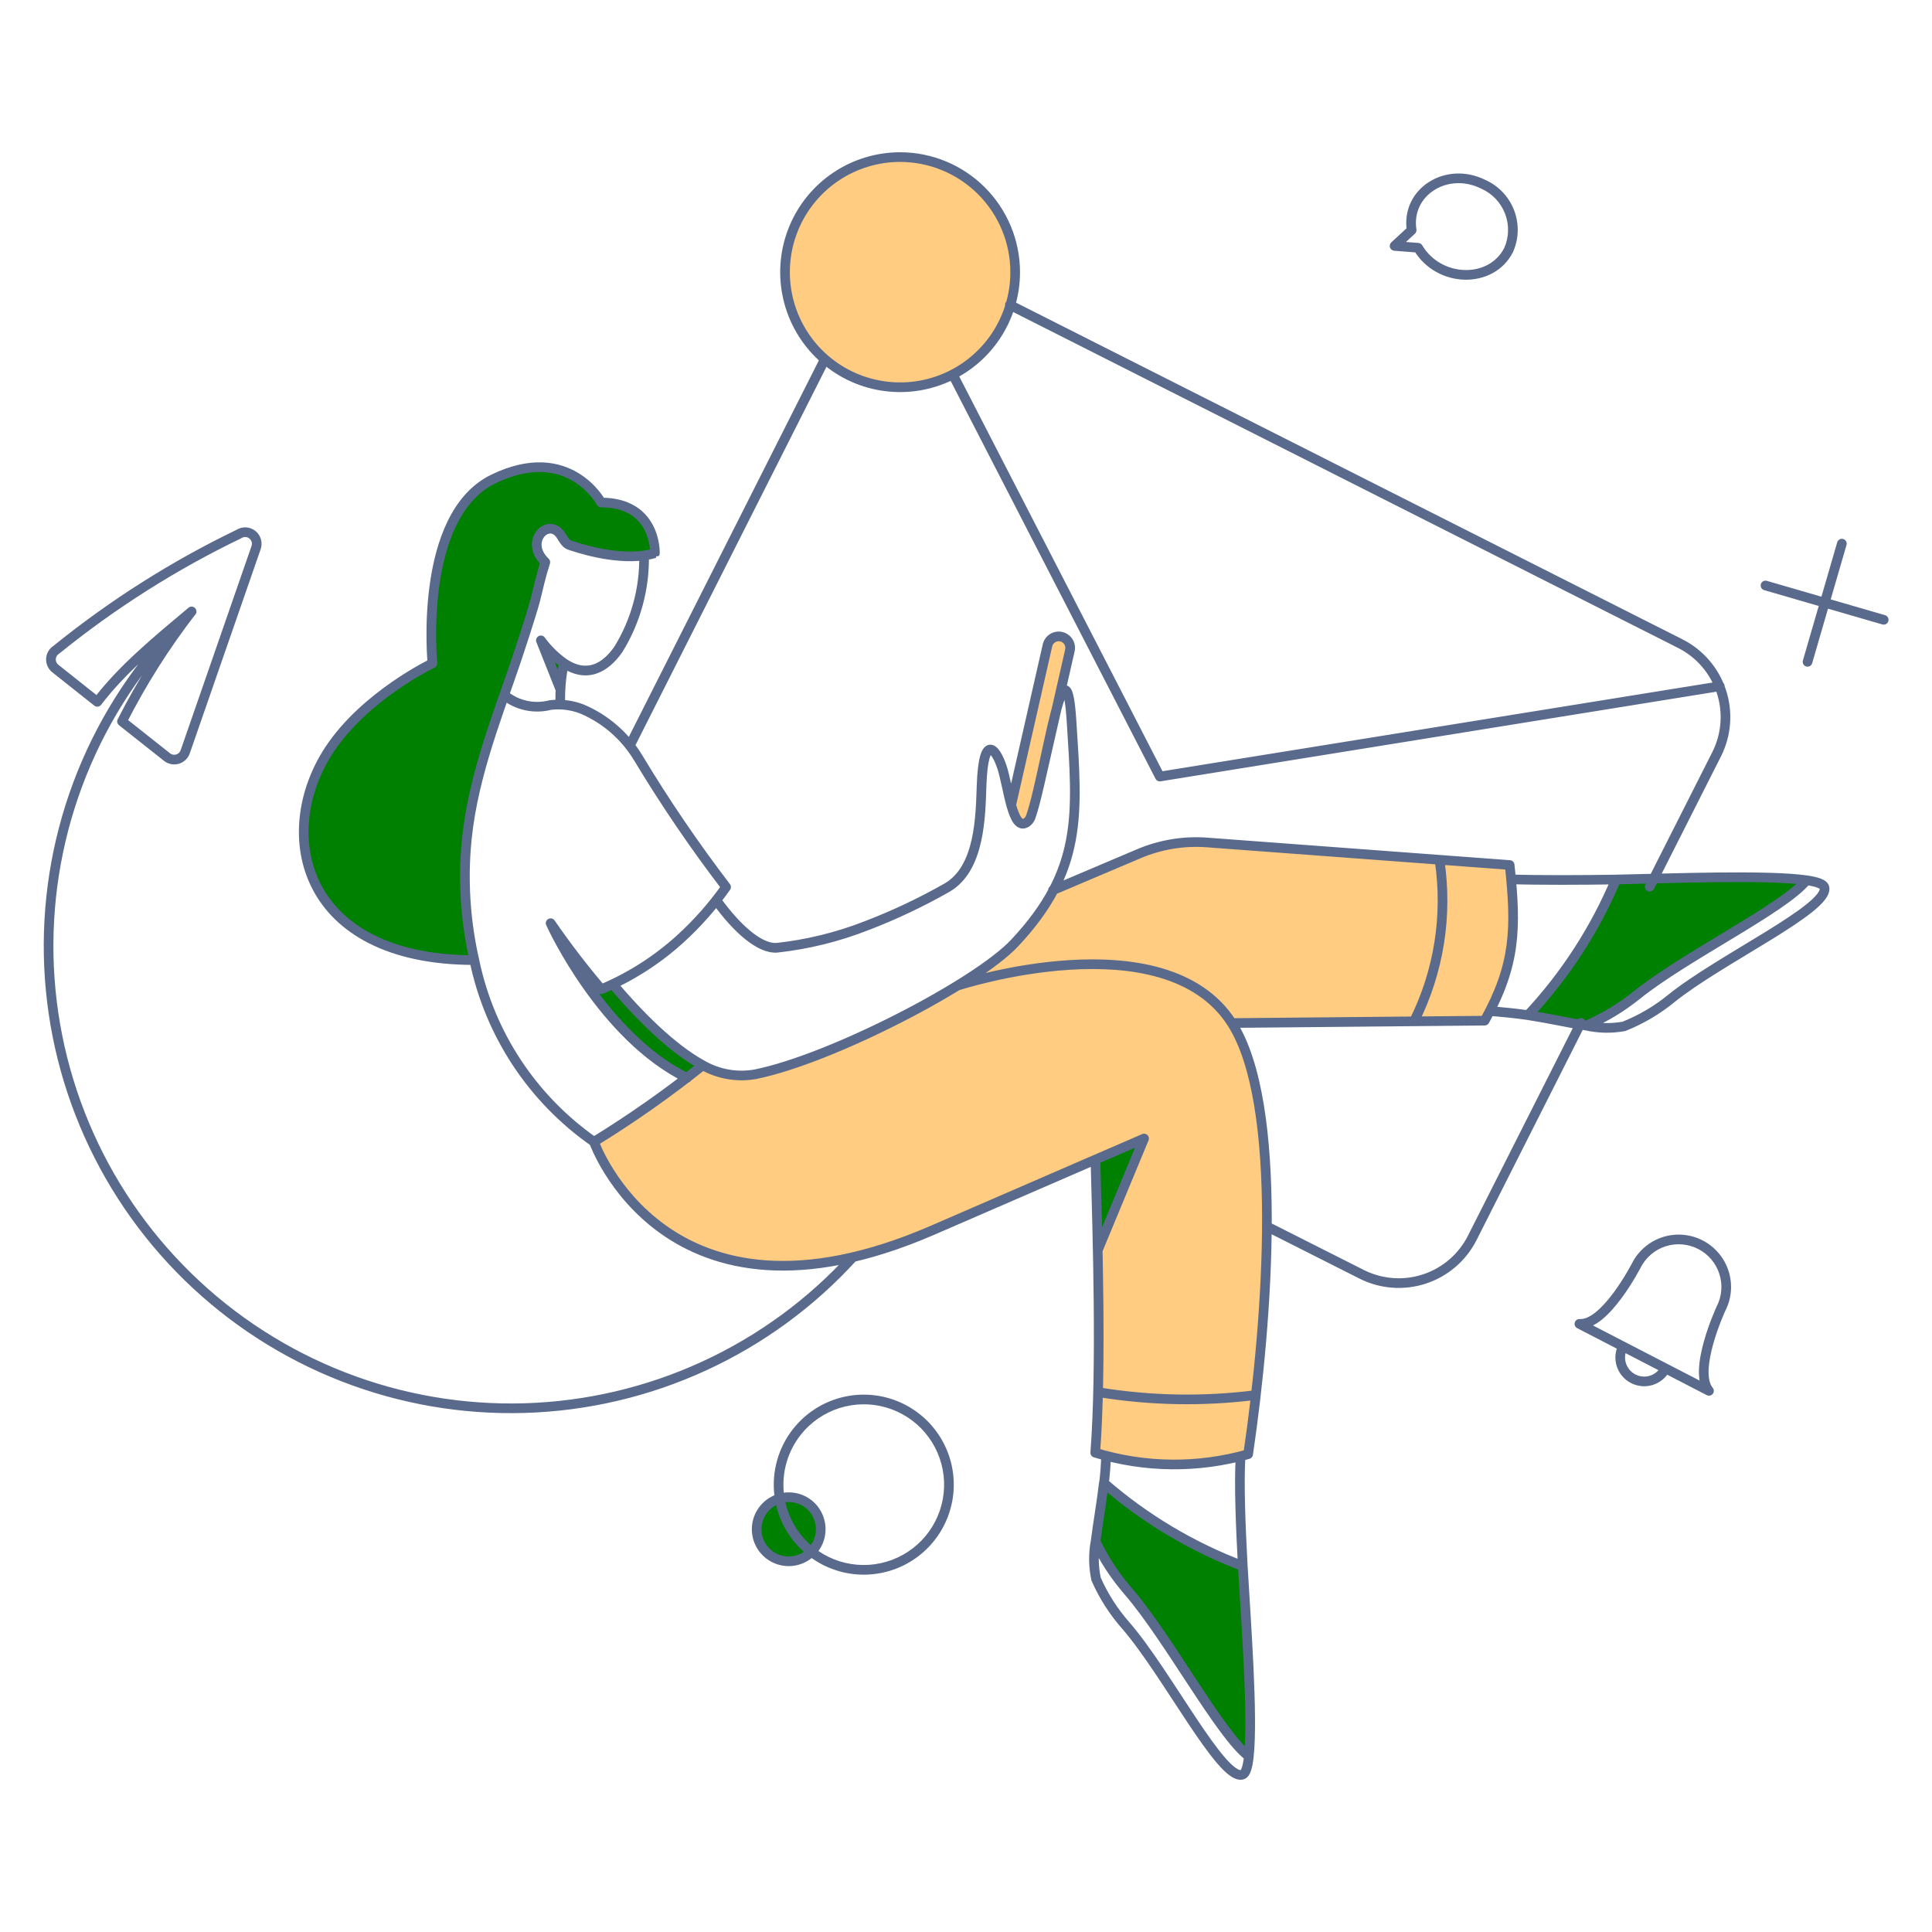 <svg width="400" height="400" viewBox="0 0 400 400" fill="none" xmlns="http://www.w3.org/2000/svg">
<path d="M312.557 179.092L251.557 174.532C245.649 174.084 239.719 175.062 234.267 177.382L218.041 184.298C215.859 188.26 213.177 191.925 210.061 195.204C202.233 203.564 172.213 219.106 156.367 222.374C152.633 223.038 148.785 222.366 145.499 220.474C138.32 226.234 130.797 231.552 122.973 236.4C122.973 236.4 137.793 278.618 192.973 254.754L236.863 235.716L227.249 258.782C227.515 271.968 227.591 289.258 226.717 300.782C237.021 303.92 248.011 304.026 258.373 301.084C262.513 272.964 265.667 228.58 254.951 211.822L307.393 211.328C314.001 199.426 313.419 192.658 312.557 179.092Z" fill="#ffcc82"/>
<path d="M215.122 162.752L221.506 134.67C221.648 134.055 221.538 133.41 221.204 132.875C220.868 132.341 220.334 131.961 219.72 131.82C219.106 131.679 218.46 131.788 217.926 132.123C217.39 132.458 217.012 132.991 216.87 133.606L209.346 166.704" fill="#ffcc82"/>
<path d="M215.122 162.752L221.506 134.67C221.648 134.055 221.538 133.41 221.204 132.875C220.868 132.341 220.334 131.961 219.72 131.82C219.106 131.679 218.46 131.788 217.926 132.123C217.39 132.458 217.012 132.991 216.87 133.606L209.346 166.704C210.292 170.194 212.834 174.875 215.122 162.752Z" fill="#ffcc82"/>
<path d="M210.183 56.35C210.183 61.062 208.785 65.669 206.167 69.587C203.549 73.505 199.829 76.559 195.475 78.362C191.121 80.166 186.331 80.638 181.709 79.718C177.087 78.799 172.842 76.53 169.51 73.198C166.178 69.865 163.908 65.62 162.989 60.998C162.07 56.376 162.542 51.586 164.345 47.232C166.148 42.879 169.202 39.157 173.12 36.539C177.038 33.921 181.645 32.524 186.357 32.524C192.675 32.528 198.733 35.039 203.201 39.507C207.667 43.974 210.179 50.032 210.183 56.35Z" fill="#ffcc82"/>
<path d="M334.601 182.094C330.229 192.459 324.053 201.968 316.361 210.176C320.579 210.822 324.797 211.776 328.407 212.342C332.167 210.702 335.693 208.57 338.891 206C348.891 197.944 369.491 187.95 374.003 182.25C365.833 181.068 345.845 181.866 334.601 182.094Z" fill="#008000"/>
<path d="M257.302 324.216C246.772 320.24 237.03 314.424 228.536 307.038C228.042 311.258 227.282 315.514 226.826 319.162C228.608 322.862 230.87 326.312 233.552 329.422C241.952 339.074 252.706 359.29 258.552 363.622C259.468 355.414 257.95 335.464 257.302 324.216Z" fill="#008000"/>
<path d="M126.848 203.754C126.088 204.134 125.29 204.476 124.492 204.818C120.765 200.438 117.263 195.873 114 191.138C114.342 191.938 124.83 214.622 142.234 223.172C143.374 222.26 144.476 221.386 145.502 220.512C139 216.978 132.244 210.138 126.848 203.754Z" fill="#008000"/>
<path d="M226.789 240.044C226.789 240.044 227.131 248.062 227.321 258.74L236.859 235.712L226.789 240.044Z" fill="#008000"/>
<path d="M124.455 104.042C124.455 104.042 117.801 91.576 102.149 99.178C86.497 106.78 89.533 137.33 89.533 137.33C89.533 137.33 75.623 143.98 68.213 155.19C56.737 172.556 62.515 198.776 98.201 198.776C96.5 191.291 95.911 183.595 96.453 175.938C97.403 162.448 102.305 150.098 106.637 137.444C112.161 121.086 110.975 122.394 112.907 116.392C108.307 112.022 113.781 106.778 116.251 111.032C117.297 112.752 117.547 112.82 118.383 113.082C122.911 114.5 131.127 116.082 135.583 114.606C135.589 114.49 135.969 104.042 124.455 104.042Z" fill="#008000"/>
<path d="M116.019 142.726L111.953 132.542C113.309 134.359 114.908 135.983 116.703 137.368C116.369 139.139 116.141 140.928 116.019 142.726Z" fill="#008000"/>
<path d="M169.79 315.286C170.053 316.572 169.928 317.906 169.433 319.12C168.938 320.334 168.094 321.374 167.007 322.11C165.92 322.844 164.64 323.24 163.329 323.248C162.017 323.254 160.733 322.872 159.638 322.15C158.544 321.428 157.688 320.396 157.179 319.188C156.671 317.978 156.532 316.646 156.781 315.358C157.029 314.07 157.654 312.884 158.576 311.952C159.499 311.02 160.677 310.382 161.962 310.118C162.815 309.938 163.696 309.93 164.553 310.094C165.41 310.258 166.226 310.588 166.954 311.07C167.681 311.55 168.307 312.17 168.794 312.894C169.281 313.618 169.619 314.43 169.79 315.286Z" fill="#008000"/>
<path d="M210.183 56.35H211.183V56.349L210.183 56.35ZM181.709 79.718L181.904 78.737L181.904 78.737L181.709 79.718ZM169.51 73.198L170.217 72.49L170.217 72.49L169.51 73.198ZM162.989 60.998L162.008 61.193V61.193L162.989 60.998ZM164.345 47.232L163.421 46.849L163.421 46.849L164.345 47.232ZM186.357 32.524L186.358 31.524H186.357V32.524ZM203.201 39.507L203.908 38.8L203.908 38.799L203.201 39.507ZM262.732 253.021C262.239 252.772 261.637 252.97 261.389 253.463C261.14 253.956 261.338 254.558 261.831 254.807L262.732 253.021ZM281.927 263.832L281.477 264.725L281.478 264.725L281.927 263.832ZM294.921 264.8L294.609 263.85L294.609 263.85L294.921 264.8ZM304.805 256.308L305.697 256.76L305.698 256.759L304.805 256.308ZM328.194 212.223C328.443 211.73 328.245 211.128 327.752 210.879C327.259 210.63 326.658 210.828 326.409 211.321L328.194 212.223ZM340.659 183.125C340.41 183.618 340.607 184.219 341.1 184.468C341.593 184.718 342.194 184.52 342.444 184.027L340.659 183.125ZM355.421 156.14L356.314 156.591L356.314 156.59L355.421 156.14ZM356.389 143.146L355.439 143.459V143.459L356.389 143.146ZM347.897 133.264L348.349 132.372L348.348 132.371L347.897 133.264ZM209.526 62.236C209.033 61.987 208.432 62.185 208.183 62.678C207.934 63.171 208.131 63.772 208.624 64.022L209.526 62.236ZM129.491 153.949C129.242 154.442 129.44 155.044 129.933 155.293C130.426 155.542 131.027 155.344 131.276 154.851L129.491 153.949ZM171.552 75.068C171.801 74.575 171.603 73.974 171.11 73.725C170.617 73.476 170.015 73.674 169.766 74.167L171.552 75.068ZM356.226 143.067C356.772 142.979 357.142 142.466 357.054 141.921C356.967 141.375 356.453 141.005 355.908 141.093L356.226 143.067ZM240.127 160.776L239.238 161.234C239.436 161.618 239.859 161.832 240.286 161.763L240.127 160.776ZM198.16 77.089C197.908 76.598 197.305 76.405 196.814 76.657C196.323 76.91 196.13 77.513 196.382 78.004L198.16 77.089ZM177.341 260.933C177.713 260.524 177.683 259.892 177.274 259.52C176.865 259.149 176.233 259.179 175.861 259.587L177.341 260.933ZM145.798 282.812L145.38 281.903L145.38 281.904L145.798 282.812ZM71.009 285.036L70.646 285.968L70.646 285.968L71.009 285.036ZM38.92 264.354L38.222 265.07L38.222 265.07L38.92 264.354ZM17.466 232.776L16.543 233.162L16.543 233.162L17.466 232.776ZM10.058 195.324L11.058 195.329L10.058 195.324ZM40.366 127.337C40.765 126.956 40.78 126.323 40.398 125.923C40.017 125.524 39.384 125.509 38.985 125.891L40.366 127.337ZM115.02 145.917C115.04 146.469 115.504 146.9 116.056 146.879C116.608 146.859 117.039 146.395 117.019 145.843L115.02 145.917ZM128.017 134.46L128.836 135.034C128.847 135.018 128.858 135.002 128.868 134.986L128.017 134.46ZM134.347 115.006C134.337 114.454 133.881 114.014 133.329 114.024C132.777 114.034 132.337 114.49 132.347 115.042L134.347 115.006ZM114.001 191.138L114.825 190.571C114.533 190.147 113.967 190.014 113.517 190.263C113.066 190.513 112.879 191.063 113.084 191.536L114.001 191.138ZM124.489 204.818L123.728 205.466C124.01 205.798 124.474 205.909 124.876 205.74L124.489 204.818ZM140.801 194.43L140.129 193.689L140.129 193.69L140.801 194.43ZM150.329 183.652L151.147 184.228C151.399 183.871 151.389 183.392 151.124 183.044L150.329 183.652ZM132.129 156.9L131.272 157.415L131.273 157.416L132.129 156.9ZM120.503 146.8L120.894 145.879C120.884 145.875 120.875 145.871 120.866 145.868L120.503 146.8ZM113.967 145.964L113.852 144.971C113.805 144.976 113.759 144.985 113.714 144.997L113.967 145.964ZM108.938 146.076L108.728 147.053H108.728L108.938 146.076ZM105.031 143.127C104.602 142.779 103.972 142.845 103.624 143.275C103.277 143.704 103.343 144.333 103.772 144.681L105.031 143.127ZM312.898 181.057C312.346 181.036 311.882 181.467 311.862 182.019C311.842 182.571 312.273 183.035 312.824 183.055L312.898 181.057ZM334.559 182.094L335.481 182.482C335.612 182.17 335.577 181.813 335.387 181.533C335.198 181.253 334.879 181.088 334.541 181.094L334.559 182.094ZM316.359 210.176L316.204 211.164C316.532 211.215 316.863 211.101 317.09 210.859L316.359 210.176ZM308.516 208.342C307.965 208.308 307.491 208.728 307.457 209.279C307.423 209.83 307.843 210.304 308.394 210.338L308.516 208.342ZM377.725 183.728L376.754 183.964L376.754 183.965L377.725 183.728ZM346.033 206.718L345.405 205.939L345.401 205.943L346.033 206.718ZM336.233 212.494L336.414 213.478C336.479 213.466 336.543 213.447 336.604 213.422L336.233 212.494ZM328.433 212.342L328.035 211.425C327.638 211.597 327.397 212.005 327.438 212.436C327.478 212.867 327.792 213.223 328.214 213.318L328.433 212.342ZM338.929 206L339.556 206.779L339.557 206.778L338.929 206ZM334.601 182.094L334.581 181.094C334.186 181.102 333.833 181.341 333.68 181.705L334.601 182.094ZM338.889 205.996L338.262 205.217L338.262 205.217L338.889 205.996ZM328.401 212.342L328.245 213.33C328.433 213.359 328.626 213.335 328.8 213.259L328.401 212.342ZM316.355 210.176L315.626 209.492C315.372 209.763 315.289 210.152 315.41 210.503C315.531 210.853 315.837 211.108 316.204 211.164L316.355 210.176ZM257.845 301.59C257.879 301.039 257.458 300.565 256.907 300.532C256.356 300.499 255.882 300.919 255.849 301.47L257.845 301.59ZM257.303 324.254L256.949 325.189C257.265 325.309 257.62 325.261 257.893 325.062C258.166 324.862 258.32 324.539 258.302 324.201L257.303 324.254ZM228.575 307.078L227.582 306.961C227.543 307.289 227.67 307.616 227.919 307.833L228.575 307.078ZM229.993 301.399C230.005 300.847 229.566 300.39 229.014 300.378C228.462 300.367 228.005 300.805 227.993 301.357L229.993 301.399ZM258.557 363.622L259.552 363.725C259.588 363.373 259.436 363.029 259.152 362.818L258.557 363.622ZM257.227 367.422L257.531 368.375L257.532 368.374L257.227 367.422ZM233.097 336.566L233.853 335.911L233.847 335.904L233.097 336.566ZM226.941 326.952L225.964 327.164C225.978 327.23 225.999 327.294 226.027 327.356L226.941 326.952ZM226.827 319.152L227.729 318.72C227.542 318.329 227.125 318.104 226.696 318.161C226.267 318.217 225.924 318.543 225.844 318.968L226.827 319.152ZM233.553 329.412L232.797 330.066L232.797 330.067L233.553 329.412ZM257.303 324.216L258.302 324.159C258.279 323.764 258.026 323.42 257.657 323.28L257.303 324.216ZM258.557 363.616L257.962 364.42C258.25 364.633 258.629 364.676 258.957 364.533C259.285 364.389 259.512 364.082 259.551 363.726L258.557 363.616ZM233.557 329.416L232.801 330.07L232.801 330.07L233.557 329.416ZM226.831 319.156L225.839 319.032C225.815 319.222 225.847 319.416 225.93 319.589L226.831 319.156ZM228.541 307.032L229.198 306.277C228.918 306.034 228.526 305.966 228.18 306.099C227.835 306.233 227.591 306.547 227.548 306.916L228.541 307.032ZM141.798 224.069C142.294 224.313 142.893 224.109 143.137 223.613C143.38 223.117 143.176 222.518 142.68 222.274L141.798 224.069ZM127.613 203.108C127.256 202.686 126.625 202.634 126.204 202.99C125.782 203.347 125.729 203.978 126.086 204.4L127.613 203.108ZM145.507 220.554L146.001 219.684C145.996 219.681 145.991 219.679 145.986 219.676L145.507 220.554ZM156.375 222.416L156.551 223.4C156.558 223.399 156.566 223.398 156.573 223.396L156.375 222.416ZM210.069 195.246L210.799 195.929L210.799 195.929L210.069 195.246ZM221.849 149.304L220.851 149.368L220.851 149.368L221.849 149.304ZM219.189 145.304L218.238 144.996L218.237 144.997L219.189 145.304ZM213.413 169.092L212.469 168.761C212.467 168.768 212.465 168.775 212.462 168.782L213.413 169.092ZM212.425 170.346L212.921 171.214C212.93 171.209 212.939 171.204 212.948 171.198L212.425 170.346ZM209.425 166.926L208.465 167.205L208.465 167.205L209.425 166.926ZM207.411 158.726L206.464 159.046L206.464 159.047L207.411 158.726ZM203.231 162.488L202.232 162.451L202.232 162.451L203.231 162.488ZM196.087 183.768L196.583 184.637L196.59 184.633L196.087 183.768ZM179.367 191.672L179.01 190.738L179.003 190.741L179.367 191.672ZM160.785 196.232L160.839 197.23C160.857 197.23 160.875 197.228 160.893 197.226L160.785 196.232ZM149.095 185.767C148.772 185.319 148.147 185.218 147.699 185.541C147.251 185.863 147.149 186.488 147.472 186.936L149.095 185.767ZM214.148 162.53C214.026 163.069 214.363 163.605 214.902 163.727C215.44 163.849 215.976 163.512 216.098 162.974L214.148 162.53ZM221.507 134.67L220.533 134.445L220.532 134.448L221.507 134.67ZM221.205 132.875L222.053 132.345L222.052 132.343L221.205 132.875ZM219.721 131.82L219.945 130.845L219.945 130.845L219.721 131.82ZM217.927 132.123L218.457 132.971L218.459 132.97L217.927 132.123ZM216.871 133.606L215.897 133.381L215.896 133.384L216.871 133.606ZM208.372 166.482C208.25 167.021 208.587 167.557 209.126 167.679C209.664 167.801 210.2 167.464 210.322 166.926L208.372 166.482ZM226.801 240.08L226.407 239.161L226.403 239.163L226.801 240.08ZM236.869 235.712L237.793 236.095C237.949 235.718 237.861 235.283 237.569 234.997C237.277 234.712 236.84 234.632 236.466 234.797L236.869 235.712ZM226.397 258.357C226.186 258.867 226.428 259.452 226.938 259.664C227.448 259.875 228.033 259.633 228.245 259.123L226.397 258.357ZM146.132 221.331C146.563 220.986 146.633 220.357 146.288 219.925C145.943 219.494 145.314 219.424 144.883 219.769L146.132 221.331ZM98.201 198.776L99.181 198.574C99.179 198.568 99.178 198.561 99.176 198.554L98.201 198.776ZM217.621 183.377C217.112 183.593 216.875 184.18 217.091 184.689C217.306 185.197 217.893 185.434 218.402 185.218L217.621 183.377ZM235.833 176.736L235.444 175.815L235.443 175.815L235.833 176.736ZM249.817 174.418L249.892 173.421L249.888 173.42L249.817 174.418ZM312.557 179.092L313.551 178.985C313.5 178.505 313.113 178.131 312.632 178.095L312.557 179.092ZM307.389 211.316L307.399 212.316C307.758 212.312 308.089 212.116 308.263 211.802L307.389 211.316ZM255.014 210.81C254.462 210.815 254.018 211.267 254.023 211.819C254.028 212.372 254.48 212.815 255.033 212.81L255.014 210.81ZM124.455 104.042L123.573 104.513C123.747 104.839 124.086 105.042 124.455 105.042V104.042ZM89.533 137.33L89.965 138.232C90.344 138.05 90.57 137.65 90.528 137.231L89.533 137.33ZM68.213 155.19L67.379 154.638L67.379 154.639L68.213 155.19ZM96.453 175.938L97.451 176.009L97.451 176.008L96.453 175.938ZM106.637 137.444L107.583 137.768L107.585 137.764L106.637 137.444ZM110.779 124.408L111.745 124.668L111.747 124.66L110.779 124.408ZM112.907 116.392L113.859 116.698C113.977 116.333 113.875 115.932 113.596 115.667L112.907 116.392ZM116.251 111.032L115.386 111.534C115.39 111.539 115.393 111.545 115.396 111.55L116.251 111.032ZM118.747 113.122L118.434 114.072L118.435 114.072L118.747 113.122ZM135.593 114.522L136.425 115.077C136.659 114.726 136.648 114.266 136.397 113.927C136.146 113.588 135.71 113.443 135.306 113.564L135.593 114.522ZM49.441 110.576L49.876 111.477C49.915 111.458 49.953 111.436 49.989 111.412L49.441 110.576ZM11.669 134.518L12.198 135.367C12.233 135.345 12.266 135.321 12.299 135.295L11.669 134.518ZM10.548 136.425L11.547 136.474L11.547 136.474L10.548 136.425ZM10.767 137.543L11.674 137.122L11.674 137.122L10.767 137.543ZM11.479 138.432L12.101 137.649C12.097 137.645 12.092 137.641 12.087 137.638L11.479 138.432ZM20.143 145.31L19.522 146.093C19.732 146.26 20.001 146.335 20.267 146.302C20.534 146.269 20.776 146.13 20.939 145.916L20.143 145.31ZM39.663 126.592L40.455 127.204C40.767 126.799 40.725 126.224 40.356 125.87C39.987 125.517 39.411 125.498 39.02 125.826L39.663 126.592ZM25.263 149.364L24.372 148.911C24.156 149.335 24.27 149.852 24.642 150.148L25.263 149.364ZM34.585 156.748L35.207 155.965L35.206 155.964L34.585 156.748ZM38.347 155.646L37.403 155.318L37.401 155.322L38.347 155.646ZM53.013 113.4L52.073 113.06L52.069 113.072L53.013 113.4ZM53.065 111.926L54.027 111.653L54.027 111.652L53.065 111.926ZM52.245 110.701L51.625 111.485L51.625 111.485L52.245 110.701ZM50.863 110.186L50.819 111.185H50.819L50.863 110.186ZM307.085 38.15L306.64 39.045C306.653 39.052 306.667 39.058 306.681 39.064L307.085 38.15ZM292.265 47.65L292.944 48.384C293.188 48.159 293.304 47.826 293.254 47.498L292.265 47.65ZM288.731 50.916L288.053 50.181C287.761 50.451 287.656 50.868 287.786 51.244C287.917 51.619 288.257 51.882 288.653 51.913L288.731 50.916ZM293.595 51.296L294.456 50.787C294.29 50.506 293.998 50.324 293.673 50.299L293.595 51.296ZM312.367 51.714L313.262 52.161C313.269 52.146 313.277 52.13 313.284 52.114L312.367 51.714ZM348.389 256.648L348.474 255.652H348.474L348.389 256.648ZM344.571 257.074L344.268 256.121L344.268 256.121L344.571 257.074ZM341.211 258.93L341.856 259.694L341.857 259.693L341.211 258.93ZM338.815 261.932L337.927 261.472L337.925 261.476L338.815 261.932ZM326.997 274.092L327.068 273.094C326.595 273.061 326.163 273.365 326.035 273.821C325.906 274.278 326.116 274.762 326.538 274.98L326.997 274.092ZM353.825 287.962L353.366 288.85C353.788 289.068 354.306 288.959 354.604 288.589C354.902 288.219 354.899 287.691 354.596 287.324L353.825 287.962ZM356.295 270.978L355.407 270.518C355.4 270.531 355.394 270.545 355.388 270.558L356.295 270.978ZM357.361 267.288L356.365 267.203L356.365 267.204L357.361 267.288ZM345.708 283.785C345.961 283.294 345.769 282.691 345.278 282.437C344.787 282.184 344.184 282.376 343.931 282.867L345.708 283.785ZM341.915 285.776L342.218 286.729L342.219 286.729L341.915 285.776ZM335.681 282.55L334.728 282.852L334.729 282.854L335.681 282.55ZM336.892 279.225C337.145 278.734 336.953 278.131 336.462 277.877C335.971 277.624 335.368 277.816 335.115 278.307L336.892 279.225ZM382.298 112.833C382.452 112.302 382.146 111.748 381.616 111.594C381.086 111.44 380.531 111.745 380.377 112.275L382.298 112.833ZM373.271 136.747C373.117 137.277 373.422 137.832 373.952 137.986C374.483 138.14 375.038 137.835 375.192 137.305L373.271 136.747ZM389.722 129.284C390.253 129.438 390.808 129.133 390.962 128.603C391.116 128.072 390.81 127.518 390.28 127.364L389.722 129.284ZM365.808 120.258C365.278 120.104 364.723 120.409 364.569 120.939C364.415 121.469 364.72 122.024 365.25 122.178L365.808 120.258ZM227.522 287.241C226.977 287.152 226.462 287.521 226.372 288.066C226.283 288.611 226.652 289.125 227.197 289.215L227.522 287.241ZM260.127 289.82C260.675 289.75 261.063 289.25 260.993 288.702C260.924 288.154 260.423 287.766 259.875 287.836L260.127 289.82ZM299.03 177.955C298.948 177.409 298.439 177.033 297.893 177.115C297.347 177.197 296.97 177.706 297.052 178.252L299.03 177.955ZM291.865 211.021C291.618 211.515 291.818 212.116 292.312 212.363C292.807 212.609 293.407 212.409 293.654 211.915L291.865 211.021ZM169.789 315.286L168.809 315.482L168.81 315.486L169.789 315.286ZM169.433 319.12L168.507 318.742L168.507 318.742L169.433 319.12ZM167.007 322.11L167.566 322.939L167.567 322.938L167.007 322.11ZM163.328 323.248L163.333 324.248L163.335 324.248L163.328 323.248ZM157.179 319.188L156.257 319.576L156.257 319.576L157.179 319.188ZM158.576 311.952L157.865 311.249L157.865 311.249L158.576 311.952ZM161.961 310.118L162.163 311.098L162.168 311.096L161.961 310.118ZM164.552 310.094L164.364 311.076H164.364L164.552 310.094ZM166.953 311.07L166.401 311.904L166.403 311.905L166.953 311.07ZM166.787 294.5L166.104 293.77L166.104 293.77L166.787 294.5ZM175.974 289.98L176.136 290.967L176.136 290.967L175.974 289.98ZM193.816 298.082L192.967 298.609L192.967 298.61L193.816 298.082ZM196.458 307.974L195.459 307.94V307.94L196.458 307.974ZM193.16 317.666L192.347 317.083L192.347 317.083L193.16 317.666ZM174.814 324.554L174.587 325.528L174.814 324.554ZM165.951 319.428L165.221 320.111L165.221 320.111L165.951 319.428ZM161.21 306.79L160.21 306.756V306.756L161.21 306.79ZM192.973 254.754L193.37 255.672L193.371 255.671L192.973 254.754ZM226.761 300.77L225.764 300.694C225.729 301.161 226.022 301.59 226.47 301.727L226.761 300.77ZM258.415 301.074L258.688 302.036C259.067 301.929 259.347 301.609 259.405 301.22L258.415 301.074ZM255.033 211.81L254.191 212.349L254.191 212.349L255.033 211.81ZM198.104 203.069C197.578 203.24 197.291 203.805 197.462 204.33C197.633 204.855 198.198 205.142 198.723 204.971L198.104 203.069ZM111.983 132.582L112.791 131.993C112.495 131.586 111.941 131.463 111.5 131.706C111.059 131.95 110.868 132.483 111.054 132.952L111.983 132.582ZM115.09 143.096C115.294 143.609 115.876 143.859 116.389 143.655C116.902 143.451 117.153 142.869 116.948 142.356L115.09 143.096ZM209.183 56.35C209.183 60.864 207.844 65.278 205.336 69.031L206.999 70.142C209.727 66.06 211.183 61.26 211.183 56.35H209.183ZM205.336 69.031C202.828 72.785 199.263 75.711 195.092 77.438L195.858 79.286C200.394 77.407 204.271 74.225 206.999 70.142L205.336 69.031ZM195.092 77.438C190.921 79.166 186.332 79.618 181.904 78.737L181.514 80.699C186.33 81.657 191.321 81.165 195.858 79.286L195.092 77.438ZM181.904 78.737C177.476 77.857 173.409 75.683 170.217 72.49L168.803 73.905C172.275 77.377 176.698 79.741 181.514 80.699L181.904 78.737ZM170.217 72.49C167.025 69.298 164.851 65.231 163.97 60.803L162.008 61.193C162.966 66.009 165.331 70.433 168.803 73.905L170.217 72.49ZM163.97 60.803C163.089 56.375 163.541 51.786 165.269 47.615L163.421 46.849C161.542 51.386 161.05 56.377 162.008 61.193L163.97 60.803ZM165.269 47.615C166.996 43.444 169.922 39.879 173.676 37.371L172.565 35.708C168.482 38.436 165.3 42.313 163.421 46.849L165.269 47.615ZM173.676 37.371C177.43 34.863 181.843 33.524 186.357 33.524V31.524C181.447 31.524 176.647 32.98 172.565 35.708L173.676 37.371ZM186.357 33.524C192.41 33.528 198.214 35.934 202.494 40.214L203.908 38.799C199.253 34.145 192.941 31.528 186.358 31.524L186.357 33.524ZM202.494 40.214C206.773 44.494 209.179 50.298 209.183 56.351L211.183 56.349C211.179 49.767 208.562 43.454 203.908 38.8L202.494 40.214ZM261.831 254.807L281.477 264.725L282.378 262.939L262.732 253.021L261.831 254.807ZM281.478 264.725C285.746 266.874 290.694 267.243 295.234 265.75L294.609 263.85C290.572 265.177 286.172 264.85 282.377 262.939L281.478 264.725ZM295.233 265.75C299.775 264.257 303.538 261.024 305.697 256.76L303.913 255.856C301.993 259.648 298.647 262.523 294.609 263.85L295.233 265.75ZM305.698 256.759L328.194 212.223L326.409 211.321L303.913 255.857L305.698 256.759ZM342.444 184.027L356.314 156.591L354.529 155.689L340.659 183.125L342.444 184.027ZM356.314 156.59C358.464 152.321 358.832 147.374 357.339 142.834L355.439 143.459C356.767 147.496 356.439 151.895 354.528 155.69L356.314 156.59ZM357.339 142.834C355.846 138.294 352.613 134.531 348.349 132.372L347.445 134.156C351.237 136.076 354.112 139.422 355.439 143.459L357.339 142.834ZM348.348 132.371L209.526 62.236L208.624 64.022L347.446 134.156L348.348 132.371ZM131.276 154.851L171.552 75.068L169.766 74.167L129.491 153.949L131.276 154.851ZM355.908 141.093L239.968 159.789L240.286 161.763L356.226 143.067L355.908 141.093ZM241.016 160.318L198.16 77.089L196.382 78.004L239.238 161.234L241.016 160.318ZM175.861 259.587C167.302 268.998 156.936 276.588 145.38 281.903L146.216 283.72C158.016 278.292 168.601 270.542 177.341 260.933L175.861 259.587ZM145.38 281.904C133.823 287.221 121.315 290.156 108.6 290.534L108.66 292.534C121.643 292.147 134.415 289.151 146.216 283.72L145.38 281.904ZM108.6 290.534C95.885 290.912 83.224 288.725 71.373 284.104L70.646 285.968C82.748 290.686 95.676 292.919 108.66 292.534L108.6 290.534ZM71.373 284.104C59.521 279.483 48.722 272.522 39.619 263.638L38.222 265.07C47.517 274.141 58.544 281.249 70.646 285.968L71.373 284.104ZM39.619 263.638C30.516 254.752 23.295 244.126 18.388 232.39L16.543 233.162C21.554 245.146 28.927 255.996 38.222 265.07L39.619 263.638ZM18.388 232.39C13.481 220.654 10.988 208.049 11.058 195.329L9.058 195.318C8.987 208.307 11.533 221.178 16.543 233.162L18.388 232.39ZM11.058 195.329C11.128 182.609 13.759 170.033 18.794 158.351L16.957 157.559C11.816 169.488 9.129 182.329 9.058 195.318L11.058 195.329ZM18.794 158.351C23.829 146.67 31.166 136.122 40.366 127.337L38.985 125.891C29.59 134.861 22.099 145.631 16.957 157.559L18.794 158.351ZM117.019 145.843C116.915 143.044 117.152 140.242 117.726 137.501L115.768 137.091C115.162 139.992 114.91 142.956 115.02 145.917L117.019 145.843ZM116.191 138.127C118.71 139.812 121.137 140.199 123.366 139.496C125.545 138.809 127.365 137.133 128.836 135.034L127.198 133.886C125.86 135.795 124.361 137.086 122.765 137.589C121.219 138.076 119.416 137.878 117.303 136.465L116.191 138.127ZM128.868 134.986C132.573 128.989 134.475 122.053 134.347 115.006L132.347 115.042C132.468 121.706 130.67 128.264 127.167 133.934L128.868 134.986ZM113.178 191.705C116.459 196.468 119.98 201.06 123.728 205.466L125.251 204.17C121.547 199.816 118.067 195.278 114.825 190.571L113.178 191.705ZM124.876 205.74C130.969 203.186 136.582 199.611 141.474 195.17L140.129 193.69C135.406 197.978 129.986 201.43 124.103 203.896L124.876 205.74ZM141.474 195.17C145.089 191.889 148.333 188.219 151.147 184.228L149.512 183.076C146.783 186.947 143.636 190.506 140.129 193.689L141.474 195.17ZM151.124 183.044C144.589 174.5 138.534 165.6 132.986 156.384L131.273 157.416C136.859 166.695 142.956 175.656 149.535 184.259L151.124 183.044ZM132.986 156.385C130.166 151.694 125.933 148.016 120.894 145.879L120.113 147.721C124.763 149.693 128.67 153.086 131.272 157.415L132.986 156.385ZM120.866 145.868C118.636 145.001 116.228 144.693 113.852 144.971L114.083 146.957C116.136 146.718 118.215 146.984 120.141 147.732L120.866 145.868ZM113.714 144.997C112.221 145.388 110.658 145.423 109.149 145.098L108.728 147.053C110.543 147.444 112.425 147.402 114.221 146.931L113.714 144.997ZM109.149 145.098C107.641 144.773 106.23 144.098 105.031 143.127L103.772 144.681C105.215 145.85 106.913 146.662 108.728 147.053L109.149 145.098ZM312.824 183.055C318.021 183.246 328.304 183.208 334.577 183.094L334.541 181.094C328.275 181.208 318.037 181.246 312.898 181.057L312.824 183.055ZM333.638 181.706C329.323 191.959 323.226 201.367 315.629 209.493L317.09 210.859C324.848 202.561 331.075 192.953 335.481 182.482L333.638 181.706ZM316.514 209.188C314.54 208.878 310.404 208.457 308.516 208.342L308.394 210.338C310.231 210.451 314.303 210.866 316.204 211.164L316.514 209.188ZM373.862 183.236C374.914 183.384 375.717 183.571 376.253 183.778C376.521 183.882 376.679 183.974 376.761 184.038C376.844 184.104 376.783 184.087 376.754 183.964L378.697 183.491C378.584 183.028 378.287 182.693 377.995 182.464C377.701 182.234 377.345 182.056 376.974 181.912C376.23 181.625 375.254 181.412 374.14 181.256L373.862 183.236ZM376.754 183.965C376.775 184.05 376.774 184.364 376.282 185.019C375.819 185.637 375.058 186.371 374.017 187.211C371.944 188.885 368.951 190.826 365.557 192.919C358.832 197.066 350.549 201.792 345.405 205.939L346.661 207.496C351.674 203.454 359.762 198.843 366.607 194.621C369.998 192.53 373.09 190.529 375.273 188.767C376.361 187.889 377.272 187.033 377.882 186.219C378.464 185.443 378.939 184.485 378.697 183.491L376.754 183.965ZM345.401 205.943C342.525 208.291 339.309 210.187 335.862 211.565L336.604 213.422C340.241 211.969 343.633 209.969 346.666 207.493L345.401 205.943ZM336.053 211.51C333.601 211.96 331.085 211.913 328.652 211.366L328.214 213.318C330.91 213.923 333.698 213.976 336.414 213.478L336.053 211.51ZM328.832 213.259C332.679 211.588 336.286 209.409 339.556 206.779L338.302 205.221C335.172 207.739 331.719 209.824 328.035 211.425L328.832 213.259ZM339.557 206.778C344.476 202.812 352.037 198.352 359.028 194.115C362.505 192.007 365.836 189.958 368.583 188.072C371.303 186.205 373.553 184.431 374.787 182.865L373.216 181.627C372.19 182.93 370.172 184.555 367.451 186.423C364.756 188.273 361.471 190.296 357.991 192.404C351.069 196.6 343.354 201.148 338.302 205.221L339.557 206.778ZM334.621 183.094C340.266 182.979 348.049 182.723 355.469 182.643C362.906 182.562 369.866 182.66 373.858 183.236L374.144 181.256C369.973 180.654 362.857 180.562 355.447 180.643C348.02 180.724 340.184 180.981 334.581 181.094L334.621 183.094ZM373.218 181.624C372.191 182.919 370.172 184.539 367.449 186.405C364.752 188.253 361.464 190.276 357.982 192.386C351.053 196.585 343.329 201.141 338.262 205.217L339.516 206.775C344.451 202.805 352.022 198.336 359.018 194.096C362.499 191.988 365.831 189.938 368.579 188.055C371.3 186.191 373.551 184.423 374.785 182.867L373.218 181.624ZM338.262 205.217C335.134 207.735 331.684 209.823 328.002 211.425L328.8 213.259C332.646 211.585 336.249 209.405 339.516 206.775L338.262 205.217ZM328.557 211.354C326.772 211.072 324.834 210.696 322.794 210.305C320.762 209.916 318.636 209.514 316.507 209.187L316.204 211.164C318.292 211.484 320.384 211.88 322.418 212.27C324.445 212.658 326.42 213.042 328.245 213.33L328.557 211.354ZM317.085 210.86C324.86 202.566 331.103 192.957 335.523 182.483L333.68 181.705C329.352 191.962 323.239 201.37 315.626 209.492L317.085 210.86ZM255.849 301.47C255.503 307.236 255.849 315.692 256.305 324.307L258.302 324.201C257.845 315.564 257.507 307.223 257.845 301.59L255.849 301.47ZM257.658 323.319C247.252 319.377 237.628 313.622 229.231 306.323L227.919 307.833C236.494 315.286 246.322 321.163 256.949 325.189L257.658 323.319ZM229.568 307.195C229.799 305.233 229.954 303.262 229.993 301.399L227.993 301.357C227.956 303.142 227.807 305.047 227.582 306.961L229.568 307.195ZM257.563 363.519C257.451 364.593 257.3 365.402 257.117 365.945C257.026 366.217 256.941 366.378 256.88 366.463C256.819 366.548 256.825 366.501 256.923 366.469L257.532 368.374C257.974 368.233 258.289 367.931 258.507 367.626C258.724 367.322 258.886 366.96 259.012 366.584C259.266 365.832 259.435 364.851 259.552 363.725L257.563 363.519ZM256.924 366.469C256.852 366.492 256.556 366.519 255.889 366.062C255.26 365.632 254.501 364.905 253.625 363.898C251.878 361.892 249.827 358.965 247.609 355.638C243.214 349.045 238.18 340.897 233.852 335.911L232.342 337.221C236.559 342.081 241.471 350.036 245.945 356.747C248.161 360.072 250.276 363.097 252.116 365.211C253.033 366.264 253.923 367.14 254.759 367.713C255.557 368.259 256.543 368.69 257.531 368.375L256.924 366.469ZM233.847 335.904C231.383 333.111 229.362 329.956 227.856 326.548L226.027 327.356C227.616 330.952 229.748 334.281 232.347 337.228L233.847 335.904ZM227.919 326.74C227.391 324.304 227.353 321.786 227.81 319.335L225.844 318.968C225.338 321.682 225.38 324.468 225.964 327.164L227.919 326.74ZM225.926 319.584C227.74 323.368 230.051 326.893 232.797 330.066L234.309 328.758C231.68 325.719 229.466 322.343 227.729 318.72L225.926 319.584ZM232.797 330.067C236.942 334.85 241.684 342.245 246.175 349.077C248.409 352.475 250.578 355.729 252.559 358.407C254.52 361.059 256.367 363.245 257.962 364.426L259.152 362.818C257.822 361.833 256.13 359.871 254.167 357.218C252.223 354.59 250.082 351.379 247.846 347.978C243.398 341.212 238.564 333.668 234.309 328.757L232.797 330.067ZM256.305 324.273C256.629 329.916 257.169 337.692 257.516 345.106C257.863 352.538 258.009 359.497 257.563 363.505L259.551 363.726C260.017 359.535 259.859 352.417 259.513 345.012C259.166 337.588 258.623 329.764 258.302 324.159L256.305 324.273ZM259.152 362.812C257.822 361.827 256.128 359.865 254.163 357.21C252.217 354.582 250.073 351.37 247.836 347.97C243.385 341.203 238.552 333.662 234.314 328.762L232.801 330.07C236.93 334.844 241.671 342.237 246.165 349.069C248.401 352.467 250.572 355.721 252.555 358.4C254.519 361.053 256.367 363.239 257.962 364.42L259.152 362.812ZM234.314 328.762C231.686 325.721 229.472 322.345 227.733 318.723L225.93 319.589C227.746 323.371 230.057 326.895 232.801 330.07L234.314 328.762ZM227.824 319.28C228.05 317.472 228.351 315.511 228.661 313.457C228.97 311.409 229.285 309.275 229.534 307.148L227.548 306.916C227.303 309.007 226.992 311.111 226.683 313.159C226.375 315.2 226.069 317.192 225.839 319.032L227.824 319.28ZM227.885 307.786C236.466 315.252 246.309 321.132 256.95 325.151L257.657 323.28C247.237 319.344 237.6 313.588 229.198 306.277L227.885 307.786ZM142.68 222.274C134.199 218.108 127.343 210.457 122.54 203.67C117.746 196.897 115.07 191.089 114.919 190.74L113.084 191.536C113.279 191.985 116.019 197.919 120.907 204.826C125.786 211.719 132.876 219.686 141.798 224.069L142.68 222.274ZM126.086 204.4C131.498 210.798 138.362 217.793 145.028 221.432L145.986 219.676C139.665 216.226 133.001 209.478 127.613 203.108L126.086 204.4ZM145.014 221.424C148.512 223.407 152.593 224.105 156.551 223.4L156.2 221.431C152.7 222.055 149.093 221.437 146.001 219.684L145.014 221.424ZM156.573 223.396C164.639 221.769 176.202 217.017 186.689 211.656C191.945 208.97 196.955 206.119 201.15 203.408C205.329 200.708 208.756 198.111 210.799 195.929L209.339 194.562C207.468 196.56 204.21 199.05 200.065 201.728C195.937 204.396 190.987 207.214 185.779 209.875C175.342 215.21 163.972 219.863 156.178 221.436L156.573 223.396ZM210.799 195.929C217.998 188.241 221.354 181.404 222.721 174.005C224.075 166.67 223.46 158.826 222.847 149.24L220.851 149.368C221.47 159.049 222.053 166.606 220.754 173.641C219.467 180.61 216.317 187.11 209.339 194.562L210.799 195.929ZM222.847 149.24C222.721 147.269 222.563 145.771 222.373 144.691C222.278 144.152 222.171 143.693 222.046 143.321C221.931 142.976 221.766 142.595 221.496 142.312C221.35 142.16 221.139 142 220.856 141.925C220.56 141.846 220.274 141.883 220.034 141.982C219.618 142.154 219.35 142.505 219.193 142.746C218.849 143.275 218.533 144.081 218.238 144.996L220.141 145.611C220.433 144.707 220.682 144.125 220.868 143.839C220.977 143.672 220.966 143.761 220.798 143.83C220.682 143.878 220.518 143.904 220.34 143.857C220.176 143.813 220.082 143.728 220.05 143.694C220.008 143.65 220.06 143.687 220.15 143.956C220.231 144.198 220.317 144.551 220.403 145.038C220.575 146.011 220.727 147.425 220.851 149.368L222.847 149.24ZM218.237 144.997C217.343 147.773 216.341 152.488 215.349 157.078C214.345 161.727 213.353 166.241 212.469 168.761L214.357 169.423C215.292 166.755 216.312 162.091 217.304 157.501C218.308 152.852 219.285 148.267 220.141 145.611L218.237 144.997ZM212.462 168.782C212.366 169.079 212.167 169.331 211.902 169.494L212.948 171.198C213.619 170.786 214.121 170.149 214.364 169.401L212.462 168.782ZM211.929 169.478C211.841 169.528 211.792 169.539 211.776 169.541C211.764 169.543 211.764 169.542 211.763 169.541C211.751 169.538 211.645 169.496 211.469 169.262C211.104 168.775 210.744 167.879 210.385 166.647L208.465 167.205C208.825 168.443 209.265 169.657 209.87 170.463C210.179 170.874 210.601 171.275 211.171 171.452C211.778 171.64 212.383 171.522 212.921 171.214L211.929 169.478ZM210.385 166.647C210.016 165.376 209.698 163.886 209.375 162.411C209.058 160.964 208.734 159.511 208.358 158.405L206.464 159.047C206.797 160.027 207.098 161.363 207.421 162.839C207.738 164.286 208.072 165.854 208.465 167.205L210.385 166.647ZM208.359 158.406C208.034 157.445 207.613 156.465 207.136 155.711C206.9 155.336 206.623 154.973 206.302 154.697C205.991 154.429 205.526 154.147 204.946 154.183C204.332 154.22 203.885 154.591 203.59 155.004C203.302 155.407 203.087 155.941 202.916 156.566C202.571 157.824 202.334 159.729 202.232 162.451L204.231 162.525C204.331 159.85 204.562 158.128 204.845 157.094C204.987 156.573 205.126 156.295 205.217 156.167C205.303 156.047 205.262 156.167 205.068 156.179C204.908 156.189 204.875 156.107 204.997 156.212C205.108 156.308 205.263 156.49 205.445 156.778C205.806 157.35 206.167 158.168 206.464 159.046L208.359 158.406ZM202.232 162.451C202.113 165.661 202.05 169.873 201.179 173.789C200.307 177.715 198.671 181.111 195.585 182.903L196.59 184.633C200.396 182.421 202.214 178.35 203.131 174.223C204.051 170.087 204.114 165.66 204.231 162.525L202.232 162.451ZM195.592 182.899C190.273 185.93 184.729 188.551 179.01 190.738L179.725 192.606C185.539 190.383 191.174 187.719 196.583 184.637L195.592 182.899ZM179.003 190.741C173.12 193.044 166.958 194.557 160.678 195.238L160.893 197.226C167.35 196.526 173.685 194.971 179.732 192.603L179.003 190.741ZM160.732 195.233C159.379 195.305 157.601 194.557 155.519 192.877C153.468 191.223 151.267 188.782 149.095 185.767L147.472 186.936C149.708 190.04 152.028 192.631 154.263 194.433C156.464 196.21 158.734 197.342 160.839 197.23L160.732 195.233ZM216.098 162.974L222.482 134.892L220.532 134.448L214.148 162.53L216.098 162.974ZM222.482 134.895C222.684 134.02 222.527 133.103 222.053 132.345L220.357 133.405C220.552 133.716 220.615 134.091 220.533 134.445L222.482 134.895ZM222.052 132.343C221.575 131.585 220.817 131.046 219.945 130.845L219.497 132.795C219.853 132.876 220.163 133.097 220.359 133.407L222.052 132.343ZM219.945 130.845C219.073 130.645 218.155 130.799 217.396 131.276L218.459 132.97C218.768 132.776 219.142 132.713 219.497 132.795L219.945 130.845ZM217.397 131.275C216.635 131.751 216.098 132.51 215.897 133.381L217.846 133.831C217.928 133.472 218.148 133.164 218.457 132.971L217.397 131.275ZM215.896 133.384L208.372 166.482L210.322 166.926L217.846 133.828L215.896 133.384ZM227.196 240.999C230.162 239.725 232.68 238.632 234.458 237.858C235.346 237.471 236.05 237.163 236.531 236.952C236.772 236.847 236.957 236.766 237.082 236.711C237.144 236.683 237.192 236.662 237.224 236.648C237.24 236.641 237.252 236.636 237.26 236.633C237.264 236.631 237.267 236.629 237.269 236.629C237.27 236.628 237.271 236.628 237.271 236.628C237.271 236.627 237.272 236.627 237.272 236.627C237.272 236.627 237.272 236.627 237.272 236.627C237.272 236.627 237.272 236.627 236.869 235.712C236.466 234.797 236.466 234.797 236.466 234.797C236.466 234.797 236.466 234.797 236.466 234.797C236.466 234.797 236.466 234.797 236.466 234.797C236.465 234.797 236.464 234.798 236.463 234.798C236.461 234.799 236.459 234.8 236.455 234.802C236.447 234.805 236.435 234.811 236.419 234.818C236.387 234.831 236.34 234.852 236.278 234.88C236.153 234.934 235.969 235.015 235.728 235.12C235.248 235.331 234.546 235.638 233.659 236.024C231.884 236.798 229.369 237.889 226.407 239.161L227.196 240.999ZM235.945 235.329L226.397 258.357L228.245 259.123L237.793 236.095L235.945 235.329ZM144.883 219.769C137.736 225.485 130.245 230.756 122.449 235.548L123.497 237.252C131.362 232.416 138.922 227.099 146.132 221.331L144.883 219.769ZM123.546 235.58C110.989 226.816 102.269 213.572 99.181 198.574L97.222 198.978C100.413 214.476 109.424 228.163 122.401 237.22L123.546 235.58ZM218.402 185.218L236.224 177.656L235.443 175.815L217.621 183.377L218.402 185.218ZM236.222 177.657C240.491 175.853 245.125 175.085 249.746 175.415L249.888 173.42C244.953 173.068 240.003 173.888 235.444 175.815L236.222 177.657ZM249.743 175.415L312.483 180.089L312.632 178.095L249.892 173.421L249.743 175.415ZM311.563 179.199C312.268 185.752 312.566 190.821 311.916 195.666C311.269 200.49 309.674 205.145 306.515 210.83L308.263 211.802C311.517 205.945 313.211 201.053 313.898 195.932C314.582 190.834 314.259 185.562 313.551 178.985L311.563 179.199ZM307.38 210.316L255.014 210.81L255.033 212.81L307.399 212.316L307.38 210.316ZM124.455 104.042C125.337 103.571 125.337 103.57 125.337 103.57C125.337 103.57 125.336 103.569 125.336 103.568C125.335 103.567 125.335 103.566 125.334 103.564C125.332 103.562 125.33 103.558 125.328 103.553C125.323 103.545 125.317 103.533 125.308 103.518C125.292 103.489 125.269 103.448 125.239 103.397C125.179 103.295 125.092 103.152 124.976 102.975C124.746 102.622 124.403 102.133 123.942 101.576C123.021 100.462 121.617 99.057 119.685 97.901C115.765 95.555 109.83 94.335 101.712 98.278L102.586 100.077C110.12 96.418 115.338 97.631 118.658 99.617C120.347 100.628 121.584 101.864 122.4 102.85C122.807 103.342 123.106 103.768 123.301 104.067C123.398 104.216 123.469 104.333 123.514 104.41C123.537 104.449 123.553 104.477 123.563 104.495C123.568 104.503 123.571 104.509 123.573 104.512C123.574 104.514 123.574 104.515 123.574 104.515C123.574 104.515 123.574 104.515 123.574 104.514C123.574 104.514 123.574 104.514 123.574 104.514C123.573 104.513 123.573 104.513 124.455 104.042ZM101.712 98.278C97.539 100.305 94.657 103.842 92.676 107.908C90.697 111.97 89.588 116.614 88.981 120.967C88.374 125.325 88.263 129.435 88.303 132.451C88.324 133.961 88.382 135.2 88.435 136.064C88.462 136.496 88.487 136.835 88.506 137.066C88.516 137.182 88.523 137.271 88.529 137.332C88.532 137.363 88.534 137.386 88.536 137.402C88.536 137.411 88.537 137.417 88.537 137.421C88.538 137.423 88.538 137.425 88.538 137.426C88.538 137.427 88.538 137.428 88.538 137.428C88.538 137.428 88.538 137.429 89.533 137.33C90.528 137.231 90.528 137.231 90.528 137.231C90.528 137.231 90.528 137.231 90.528 137.231C90.528 137.23 90.528 137.229 90.528 137.228C90.528 137.225 90.527 137.22 90.527 137.213C90.525 137.2 90.523 137.179 90.521 137.152C90.516 137.097 90.509 137.013 90.5 136.904C90.482 136.684 90.457 136.359 90.431 135.941C90.38 135.104 90.323 133.898 90.303 132.424C90.264 129.475 90.372 125.472 90.962 121.243C91.553 117.008 92.62 112.589 94.474 108.784C96.326 104.984 98.934 101.851 102.586 100.077L101.712 98.278ZM89.533 137.33C89.102 136.428 89.102 136.428 89.101 136.428C89.101 136.428 89.101 136.428 89.1 136.428C89.1 136.429 89.099 136.429 89.098 136.43C89.096 136.431 89.093 136.432 89.089 136.434C89.081 136.438 89.07 136.443 89.055 136.45C89.027 136.464 88.985 136.485 88.931 136.512C88.823 136.565 88.665 136.645 88.463 136.749C88.058 136.958 87.475 137.267 86.754 137.673C85.312 138.484 83.314 139.682 81.081 141.235C76.628 144.333 71.183 148.884 67.379 154.638L69.047 155.741C72.653 150.286 77.869 145.907 82.223 142.877C84.394 141.367 86.337 140.202 87.734 139.416C88.433 139.023 88.995 138.725 89.38 138.526C89.572 138.427 89.721 138.352 89.82 138.303C89.869 138.279 89.906 138.26 89.931 138.248C89.943 138.243 89.952 138.238 89.958 138.235C89.96 138.234 89.962 138.233 89.964 138.233C89.964 138.232 89.965 138.232 89.965 138.232C89.965 138.232 89.965 138.232 89.965 138.232C89.965 138.232 89.965 138.232 89.533 137.33ZM67.379 154.639C61.486 163.556 59.963 174.839 64.632 183.951C69.326 193.114 80.115 199.776 98.201 199.776V197.776C80.602 197.776 70.658 191.328 66.411 183.039C62.139 174.7 63.465 164.189 69.047 155.741L67.379 154.639ZM99.176 198.554C97.497 191.165 96.915 183.568 97.451 176.009L95.456 175.867C94.907 183.622 95.503 191.416 97.226 198.998L99.176 198.554ZM97.451 176.008C98.389 162.683 103.228 150.49 107.583 137.768L105.691 137.12C101.383 149.706 96.417 162.213 95.456 175.868L97.451 176.008ZM107.585 137.764C108.57 134.846 110.937 127.67 111.745 124.668L109.814 124.148C109.025 127.078 106.68 134.19 105.69 137.124L107.585 137.764ZM111.747 124.66C112.487 121.818 112.806 119.969 113.859 116.698L111.955 116.085C110.881 119.422 110.515 121.454 109.812 124.156L111.747 124.66ZM113.596 115.667C111.634 113.803 111.969 111.993 112.697 111.117C113.087 110.648 113.575 110.439 113.991 110.459C114.371 110.478 114.901 110.698 115.386 111.534L117.116 110.53C116.367 109.239 115.286 108.52 114.088 108.461C112.928 108.405 111.871 108.983 111.159 109.839C109.683 111.614 109.58 114.611 112.218 117.117L113.596 115.667ZM115.396 111.55C115.936 112.441 116.35 113.03 116.869 113.411C117.375 113.782 117.972 113.919 118.434 114.072L119.061 112.172C118.329 111.931 118.222 111.923 118.052 111.798C117.893 111.681 117.657 111.423 117.107 110.514L115.396 111.55ZM118.435 114.072C119.946 114.569 122.736 115.381 125.913 115.843C129.072 116.302 132.714 116.43 135.881 115.48L135.306 113.564C132.547 114.392 129.243 114.306 126.2 113.864C123.175 113.424 120.504 112.647 119.06 112.172L118.435 114.072ZM134.761 113.967C135.776 113.539 136.582 114.376 136.591 114.449C136.592 114.469 136.593 114.497 136.593 114.506C136.593 114.518 136.593 114.528 136.593 114.528C136.593 114.532 136.593 114.534 136.593 114.53C136.593 114.526 136.593 114.517 136.594 114.505C136.594 114.481 136.594 114.446 136.594 114.402C136.594 114.313 136.592 114.188 136.585 114.03C136.571 113.715 136.538 113.271 136.46 112.741C136.304 111.686 135.967 110.263 135.23 108.828C134.49 107.386 133.344 105.926 131.58 104.831C129.814 103.735 127.49 103.042 124.455 103.042V105.042C127.177 105.042 129.124 105.66 130.525 106.53C131.928 107.401 132.846 108.562 133.451 109.741C134.059 110.926 134.347 112.124 134.481 113.033C134.548 113.485 134.575 113.86 134.587 114.117C134.592 114.245 134.594 114.344 134.594 114.408C134.594 114.441 134.594 114.464 134.594 114.48C134.594 114.488 134.593 114.493 134.593 114.499C134.593 114.5 134.593 114.506 134.593 114.512C134.593 114.513 134.593 114.524 134.593 114.537C134.593 114.546 134.595 114.575 134.596 114.595C134.604 114.668 135.411 115.505 136.425 115.077L134.761 113.967ZM49.007 109.675C35.466 116.207 22.726 124.282 11.04 133.741L12.299 135.295C23.864 125.934 36.474 117.941 49.876 111.477L49.007 109.675ZM11.141 133.669C10.677 133.958 10.289 134.355 10.012 134.827L11.736 135.84C11.849 135.648 12.008 135.485 12.198 135.367L11.141 133.669ZM10.012 134.827C9.735 135.298 9.576 135.83 9.549 136.377L11.547 136.474C11.558 136.25 11.623 136.033 11.736 135.84L10.012 134.827ZM9.549 136.377C9.523 136.923 9.629 137.468 9.86 137.964L11.674 137.122C11.58 136.92 11.536 136.697 11.547 136.474L9.549 136.377ZM9.86 137.964C10.09 138.46 10.437 138.893 10.871 139.226L12.087 137.638C11.91 137.502 11.768 137.325 11.674 137.122L9.86 137.964ZM10.858 139.215L19.522 146.093L20.765 144.527L12.101 137.649L10.858 139.215ZM20.939 145.916C26.107 139.138 33.125 133.394 40.307 127.357L39.02 125.826C31.898 131.813 24.68 137.71 19.348 144.704L20.939 145.916ZM38.872 125.98C33.329 133.151 28.474 140.829 24.372 148.911L26.155 149.817C30.201 141.846 34.988 134.275 40.455 127.204L38.872 125.98ZM24.642 150.148L33.965 157.532L35.206 155.964L25.884 148.58L24.642 150.148ZM33.964 157.531C34.39 157.87 34.891 158.101 35.425 158.205L35.809 156.242C35.589 156.199 35.383 156.104 35.207 155.965L33.964 157.531ZM35.425 158.205C35.96 158.309 36.511 158.284 37.033 158.131L36.47 156.211C36.255 156.274 36.029 156.285 35.809 156.242L35.425 158.205ZM37.033 158.131C37.555 157.978 38.033 157.702 38.426 157.326L37.044 155.88C36.883 156.035 36.686 156.148 36.47 156.211L37.033 158.131ZM38.426 157.326C38.819 156.95 39.117 156.485 39.293 155.97L37.401 155.322C37.329 155.533 37.206 155.725 37.044 155.88L38.426 157.326ZM39.292 155.974L53.958 113.728L52.069 113.072L37.403 155.318L39.292 155.974ZM53.954 113.74C54.196 113.069 54.222 112.339 54.027 111.653L52.103 112.2C52.183 112.483 52.173 112.784 52.073 113.06L53.954 113.74ZM54.027 111.652C53.831 110.966 53.425 110.359 52.865 109.916L51.625 111.485C51.855 111.667 52.023 111.918 52.103 112.2L54.027 111.652ZM52.865 109.916C52.305 109.474 51.621 109.219 50.908 109.187L50.819 111.185C51.112 111.198 51.394 111.303 51.625 111.485L52.865 109.916ZM50.908 109.187C50.195 109.155 49.49 109.348 48.893 109.74L49.989 111.412C50.235 111.251 50.525 111.172 50.819 111.185L50.908 109.187ZM307.531 37.255C303.436 35.217 299.054 35.636 295.846 37.683C292.627 39.737 290.604 43.429 291.277 47.802L293.254 47.498C292.711 43.97 294.317 41.031 296.921 39.369C299.537 37.7 303.172 37.319 306.64 39.045L307.531 37.255ZM291.587 46.916L288.053 50.181L289.41 51.65L292.944 48.384L291.587 46.916ZM288.653 51.913L293.517 52.293L293.673 50.299L288.809 49.919L288.653 51.913ZM292.735 51.805C295.074 55.759 299.207 57.808 303.228 57.906C307.252 58.004 311.272 56.142 313.262 52.161L311.473 51.267C309.891 54.432 306.672 55.99 303.276 55.907C299.877 55.824 296.411 54.091 294.456 50.787L292.735 51.805ZM313.284 52.114C314.482 49.372 314.543 46.267 313.457 43.479L311.593 44.205C312.488 46.5 312.437 49.056 311.451 51.314L313.284 52.114ZM313.457 43.479C312.371 40.691 310.226 38.446 307.49 37.236L306.681 39.064C308.933 40.061 310.699 41.909 311.593 44.205L313.457 43.479ZM352.537 256.826C351.272 256.171 349.891 255.773 348.474 255.652L348.304 257.644C349.46 257.743 350.586 258.068 351.618 258.602L352.537 256.826ZM348.474 255.652C347.056 255.53 345.626 255.689 344.268 256.121L344.874 258.027C345.98 257.675 347.147 257.545 348.304 257.644L348.474 255.652ZM344.268 256.121C342.913 256.553 341.653 257.247 340.565 258.166L341.857 259.693C342.742 258.945 343.769 258.379 344.875 258.027L344.268 256.121ZM340.566 258.166C339.478 259.084 338.581 260.208 337.927 261.472L339.703 262.391C340.237 261.36 340.969 260.443 341.856 259.694L340.566 258.166ZM338.815 261.932C337.925 261.476 337.925 261.476 337.925 261.476C337.925 261.476 337.925 261.476 337.925 261.476C337.925 261.476 337.925 261.477 337.925 261.477C337.924 261.478 337.923 261.48 337.922 261.483C337.919 261.488 337.915 261.496 337.909 261.507C337.898 261.529 337.88 261.562 337.857 261.607C337.811 261.695 337.741 261.825 337.65 261.992C337.469 262.326 337.202 262.805 336.865 263.38C336.19 264.53 335.238 266.054 334.125 267.561C333.007 269.075 331.755 270.534 330.484 271.582C329.186 272.652 328.028 273.162 327.068 273.094L326.927 275.089C328.664 275.212 330.332 274.299 331.756 273.125C333.207 271.928 334.572 270.323 335.734 268.749C336.902 267.168 337.892 265.581 338.59 264.392C338.939 263.796 339.217 263.298 339.407 262.948C339.503 262.773 339.576 262.634 339.626 262.539C339.652 262.491 339.671 262.454 339.684 262.429C339.691 262.416 339.696 262.406 339.699 262.399C339.701 262.396 339.703 262.393 339.704 262.391C339.704 262.39 339.704 262.389 339.705 262.389C339.705 262.389 339.705 262.388 339.705 262.388C339.705 262.388 339.705 262.388 338.815 261.932ZM326.538 274.98L353.366 288.85L354.284 287.074L327.456 273.204L326.538 274.98ZM354.596 287.324C353.97 286.568 353.685 285.295 353.752 283.584C353.817 281.907 354.211 280 354.726 278.174C355.239 276.355 355.859 274.658 356.353 273.412C356.599 272.791 356.813 272.284 356.965 271.934C357.041 271.759 357.101 271.624 357.142 271.532C357.162 271.487 357.178 271.452 357.188 271.43C357.193 271.419 357.197 271.41 357.2 271.405C357.201 271.402 357.202 271.4 357.202 271.399C357.202 271.399 357.203 271.398 357.203 271.398C357.203 271.398 357.203 271.398 357.203 271.398C357.203 271.398 357.203 271.398 356.295 270.978C355.388 270.558 355.388 270.558 355.388 270.558C355.387 270.558 355.387 270.559 355.387 270.559C355.387 270.56 355.387 270.56 355.386 270.561C355.385 270.563 355.384 270.566 355.382 270.57C355.379 270.577 355.374 270.587 355.369 270.6C355.357 270.626 355.339 270.664 355.317 270.713C355.273 270.812 355.209 270.955 355.13 271.138C354.971 271.505 354.749 272.031 354.493 272.675C353.984 273.961 353.338 275.726 352.801 277.631C352.266 279.528 351.827 281.606 351.753 283.506C351.681 285.37 351.951 287.266 353.055 288.599L354.596 287.324ZM357.183 271.437C357.837 270.174 358.239 268.792 358.358 267.371L356.365 267.204C356.268 268.36 355.941 269.486 355.407 270.518L357.183 271.437ZM358.358 267.373C358.479 265.955 358.32 264.527 357.888 263.169L355.982 263.775C356.334 264.881 356.464 266.045 356.365 267.203L358.358 267.373ZM357.888 263.169C357.456 261.812 356.762 260.554 355.843 259.465L354.315 260.755C355.064 261.642 355.63 262.668 355.982 263.775L357.888 263.169ZM355.843 259.465C354.925 258.377 353.801 257.48 352.537 256.826L351.618 258.602C352.649 259.136 353.566 259.867 354.315 260.755L355.843 259.465ZM343.931 282.867C343.449 283.8 342.614 284.503 341.611 284.823L342.219 286.729C343.724 286.248 344.981 285.192 345.708 283.785L343.931 282.867ZM341.613 284.823C340.611 285.141 339.525 285.048 338.59 284.565L337.673 286.343C339.077 287.068 340.711 287.207 342.218 286.729L341.613 284.823ZM338.59 284.565C337.657 284.084 336.954 283.249 336.634 282.246L334.729 282.854C335.209 284.359 336.265 285.616 337.673 286.343L338.59 284.565ZM336.634 282.247C336.317 281.246 336.409 280.16 336.892 279.225L335.115 278.307C334.389 279.712 334.25 281.346 334.728 282.852L336.634 282.247ZM380.377 112.275L373.271 136.747L375.192 137.305L382.298 112.833L380.377 112.275ZM390.28 127.364L365.808 120.258L365.25 122.178L389.722 129.284L390.28 127.364ZM227.197 289.215C238.086 291.006 249.179 291.21 260.127 289.82L259.875 287.836C249.119 289.202 238.22 289.001 227.522 287.241L227.197 289.215ZM297.052 178.252C298.734 189.449 296.923 200.891 291.865 211.021L293.654 211.915C298.896 201.417 300.773 189.559 299.03 177.955L297.052 178.252ZM168.81 315.486C169.033 316.579 168.928 317.711 168.507 318.742L170.359 319.498C170.929 318.1 171.072 316.565 170.769 315.086L168.81 315.486ZM168.507 318.742C168.086 319.773 167.369 320.656 166.446 321.282L167.567 322.938C168.817 322.091 169.789 320.895 170.359 319.498L168.507 318.742ZM166.447 321.281C165.524 321.905 164.437 322.241 163.322 322.248L163.335 324.248C164.843 324.239 166.316 323.783 167.566 322.939L166.447 321.281ZM163.324 322.248C162.209 322.253 161.118 321.928 160.189 321.315L159.087 322.985C160.347 323.815 161.824 324.255 163.333 324.248L163.324 322.248ZM160.189 321.315C159.26 320.702 158.533 319.826 158.101 318.8L156.257 319.576C156.843 320.966 157.827 322.153 159.087 322.985L160.189 321.315ZM158.101 318.8C157.669 317.772 157.551 316.641 157.762 315.547L155.798 315.168C155.512 316.651 155.672 318.183 156.257 319.576L158.101 318.8ZM157.762 315.547C157.973 314.453 158.504 313.446 159.287 312.655L157.865 311.249C156.804 312.322 156.084 313.686 155.798 315.168L157.762 315.547ZM159.287 312.655C160.07 311.864 161.071 311.322 162.163 311.098L161.76 309.138C160.282 309.442 158.927 310.176 157.865 311.249L159.287 312.655ZM162.168 311.096C162.891 310.944 163.638 310.937 164.364 311.076L164.74 309.112C163.753 308.923 162.739 308.932 161.755 309.139L162.168 311.096ZM164.364 311.076C165.093 311.216 165.785 311.496 166.401 311.904L167.505 310.236C166.665 309.68 165.726 309.3 164.74 309.112L164.364 311.076ZM166.403 311.905C167.02 312.312 167.551 312.838 167.964 313.452L169.623 312.336C169.063 311.502 168.342 310.788 167.504 310.235L166.403 311.905ZM167.964 313.452C168.377 314.066 168.664 314.755 168.809 315.482L170.77 315.09C170.573 314.104 170.184 313.169 169.623 312.336L167.964 313.452ZM167.47 295.23C169.874 292.983 172.889 291.499 176.136 290.967L175.812 288.993C172.175 289.589 168.796 291.253 166.104 293.77L167.47 295.23ZM176.136 290.967C179.383 290.433 182.715 290.874 185.711 292.234L186.537 290.413C183.181 288.89 179.449 288.395 175.812 288.993L176.136 290.967ZM185.711 292.234C188.706 293.595 191.232 295.813 192.967 298.609L194.666 297.555C192.722 294.423 189.894 291.937 186.537 290.413L185.711 292.234ZM192.967 298.61C194.702 301.403 195.569 304.652 195.459 307.94L197.458 308.007C197.581 304.324 196.61 300.685 194.666 297.554L192.967 298.61ZM195.459 307.94C195.349 311.229 194.266 314.409 192.347 317.083L193.972 318.249C196.121 315.254 197.334 311.691 197.458 308.007L195.459 307.94ZM192.347 317.083C190.429 319.756 187.761 321.799 184.68 322.956L185.383 324.828C188.834 323.533 191.823 321.244 193.972 318.249L192.347 317.083ZM184.68 322.956C181.6 324.112 178.246 324.329 175.042 323.58L174.587 325.528C178.176 326.367 181.933 326.124 185.383 324.828L184.68 322.956ZM175.042 323.58C171.839 322.831 168.929 321.148 166.682 318.745L165.221 320.111C167.738 322.803 170.998 324.689 174.587 325.528L175.042 323.58ZM166.682 318.745C163.67 315.521 162.061 311.234 162.209 306.823L160.21 306.756C160.044 311.697 161.847 316.499 165.221 320.111L166.682 318.745ZM162.209 306.823C162.357 302.414 164.249 298.245 167.471 295.23L166.104 293.77C162.496 297.147 160.376 301.817 160.21 306.756L162.209 306.823ZM122.973 236.4C122.03 236.731 122.03 236.732 122.03 236.733C122.03 236.733 122.031 236.734 122.031 236.736C122.032 236.738 122.033 236.74 122.034 236.744C122.037 236.751 122.04 236.76 122.044 236.772C122.053 236.795 122.065 236.829 122.081 236.872C122.114 236.958 122.161 237.082 122.225 237.241C122.353 237.559 122.546 238.017 122.81 238.588C123.339 239.728 124.153 241.322 125.304 243.155C127.605 246.819 131.266 251.459 136.7 255.34C147.636 263.149 165.517 267.718 193.37 255.672L192.576 253.836C165.249 265.654 148.131 261.045 137.862 253.712C132.693 250.021 129.2 245.598 126.998 242.092C125.898 240.34 125.123 238.822 124.625 237.747C124.376 237.21 124.197 236.784 124.081 236.495C124.023 236.351 123.981 236.241 123.954 236.169C123.94 236.133 123.93 236.106 123.924 236.089C123.921 236.081 123.919 236.075 123.918 236.071C123.917 236.07 123.917 236.069 123.917 236.068C123.916 236.068 123.917 236.068 123.917 236.068C123.917 236.068 123.917 236.069 122.973 236.4ZM193.371 255.671L227.199 240.997L226.403 239.163L192.575 253.837L193.371 255.671ZM225.802 240.106C226.222 256.097 227.103 283.05 225.764 300.694L227.758 300.846C229.107 283.073 228.22 255.99 227.801 240.054L225.802 240.106ZM226.47 301.727C236.958 304.92 248.141 305.028 258.688 302.036L258.142 300.112C247.965 302.999 237.173 302.895 227.053 299.813L226.47 301.727ZM259.405 301.22C261.48 287.128 263.322 268.948 263.3 252.177C263.288 243.791 262.811 235.736 261.656 228.708C260.504 221.697 258.664 215.626 255.875 211.271L254.191 212.349C256.765 216.37 258.548 222.13 259.682 229.032C260.814 235.918 261.289 243.858 261.3 252.18C261.322 268.822 259.492 286.898 257.426 300.928L259.405 301.22ZM255.875 211.271C248.603 199.911 233.903 198.009 221.451 198.777C215.171 199.164 209.34 200.237 205.083 201.21C202.953 201.697 201.213 202.16 200.004 202.502C199.399 202.673 198.927 202.814 198.604 202.913C198.443 202.962 198.319 203.001 198.235 203.027C198.193 203.04 198.161 203.051 198.139 203.058C198.128 203.061 198.119 203.064 198.113 203.066C198.11 203.067 198.108 203.068 198.107 203.068C198.106 203.068 198.105 203.069 198.105 203.069C198.104 203.069 198.104 203.069 198.413 204.02C198.723 204.971 198.723 204.971 198.723 204.971C198.723 204.971 198.723 204.971 198.724 204.97C198.725 204.97 198.726 204.97 198.729 204.969C198.733 204.967 198.74 204.965 198.75 204.962C198.769 204.956 198.798 204.947 198.837 204.934C198.916 204.909 199.034 204.873 199.189 204.825C199.499 204.731 199.958 204.594 200.548 204.427C201.73 204.092 203.436 203.638 205.529 203.16C209.717 202.202 215.436 201.152 221.574 200.773C233.958 200.01 247.568 202.003 254.191 212.349L255.875 211.271ZM117.328 136.482C115.584 135.239 114.052 133.723 112.791 131.993L111.175 133.171C112.563 135.075 114.248 136.743 116.167 138.11L117.328 136.482ZM111.054 132.952L115.09 143.096L116.948 142.356L112.912 132.212L111.054 132.952Z" fill="#596A8C"/>
</svg>
